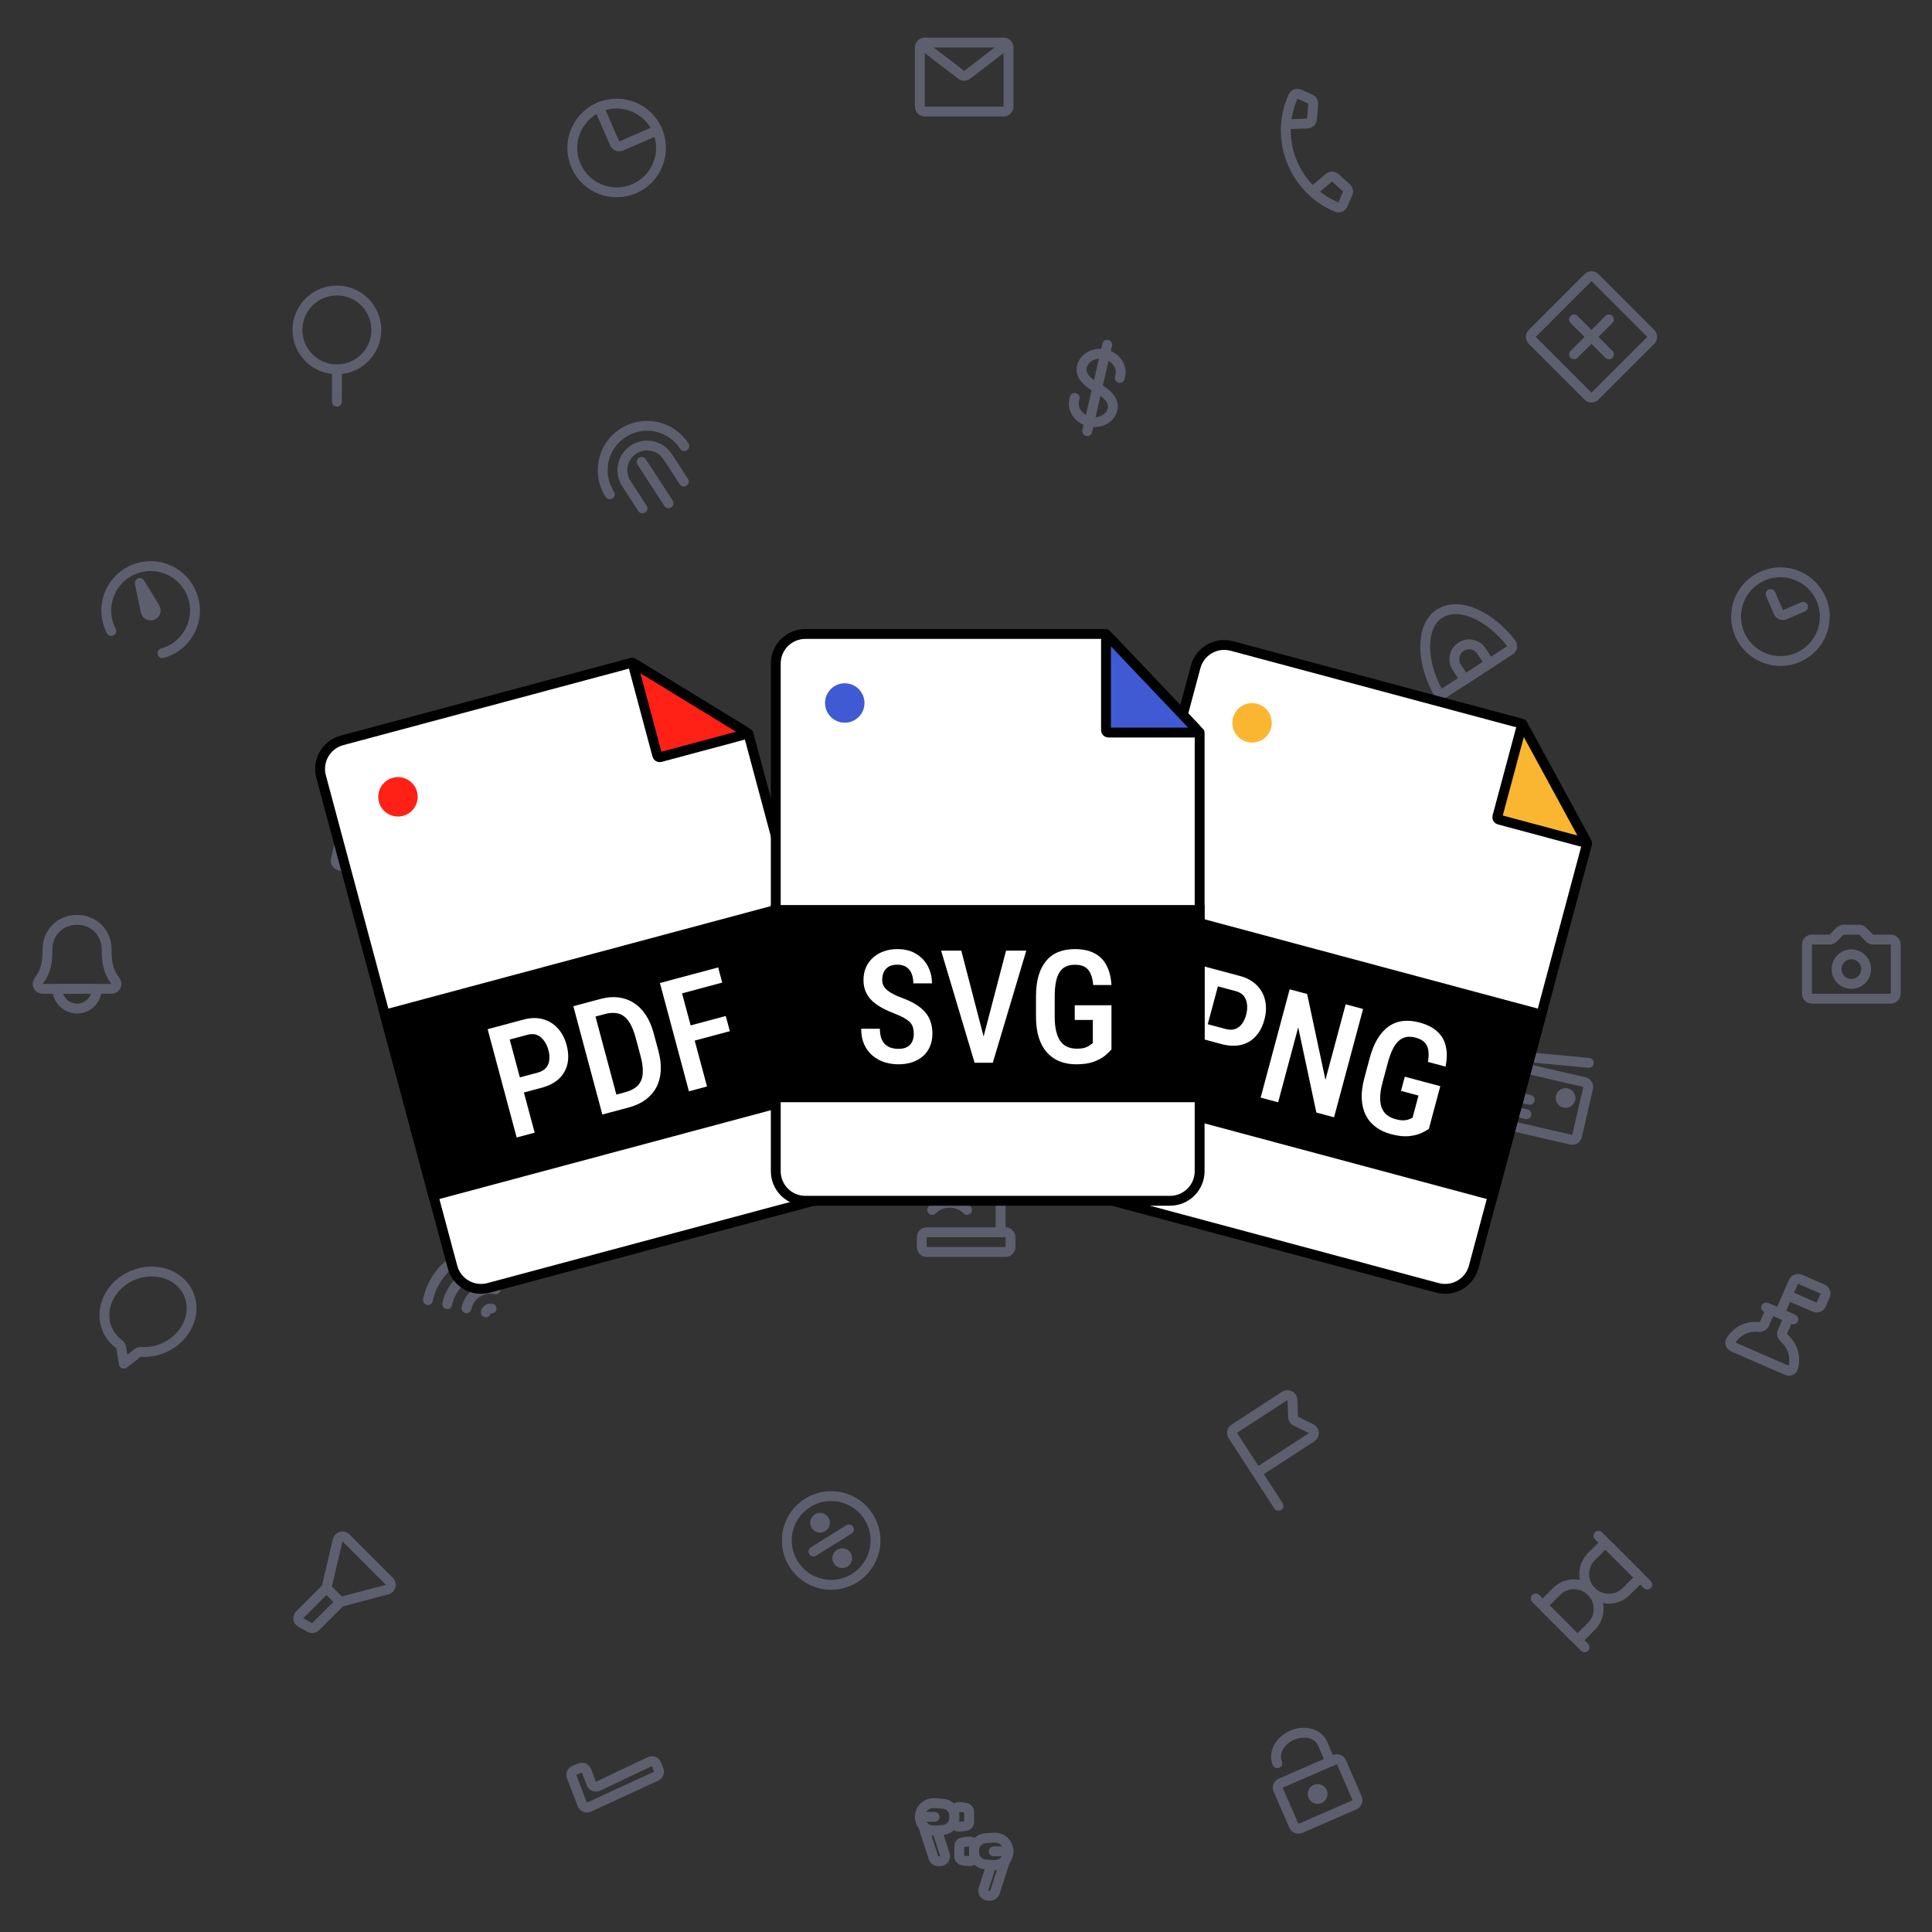 <svg width="392" height="392" viewBox="0 0 392 392" fill="none" xmlns="http://www.w3.org/2000/svg">
<rect x="0" y="0" width="392" height="392" fill="#333333" stroke="none"/>
<path d="M186.633 9.635C186.633 9.082 187.081 8.635 187.633 8.635L203.633 8.635C204.185 8.635 204.633 9.082 204.633 9.635V21.635C204.633 22.187 204.185 22.635 203.633 22.635H187.633C187.081 22.635 186.633 22.187 186.633 21.635V9.635Z" stroke="#5E5F6E" stroke-width="2" stroke-linecap="round"/>
<path d="M187.133 9.135L195.025 15.17C195.384 15.444 195.882 15.444 196.24 15.17L204.133 9.135" stroke="#5E5F6E" stroke-width="2" stroke-linecap="round"/>
<path d="M21.633 192.635C21.633 194.848 21.848 196.922 23.233 198.768L23.433 199.035C23.927 199.694 23.457 200.635 22.633 200.635H8.633C7.809 200.635 7.338 199.694 7.833 199.035L8.033 198.768C9.417 196.922 9.633 194.848 9.633 192.635C9.633 189.321 12.124 186.635 15.633 186.635C19.141 186.635 21.633 189.321 21.633 192.635Z" stroke="#5E5F6E" stroke-width="2" stroke-linecap="round"/>
<path d="M15.633 204.635C17.501 204.635 19.069 203.355 19.51 201.625C19.646 201.089 19.185 200.635 18.633 200.635H12.633C12.081 200.635 11.62 201.089 11.757 201.625C12.197 203.355 13.766 204.635 15.633 204.635Z" stroke="#5E5F6E" stroke-width="2" stroke-linecap="round"/>
<path d="M189.625 371.421L189.696 372.418L189.625 371.421ZM187.285 370.429L188.051 369.786C187.743 369.42 187.218 369.323 186.8 369.555C186.381 369.787 186.186 370.284 186.334 370.739L187.285 370.429ZM190.288 371.869L191.24 371.565L190.288 371.869ZM191.715 376.33L192.667 376.025L191.715 376.33ZM189.408 376.944L190.358 376.635L189.408 376.944ZM190.358 378.635H190.763V376.635H190.358V378.635ZM189.554 370.424C188.955 370.466 188.409 370.213 188.051 369.786L186.519 371.073C187.27 371.966 188.429 372.509 189.696 372.418L189.554 370.424ZM186.334 370.739L188.457 377.254L190.358 376.635L188.236 370.12L186.334 370.739ZM189.335 372.174L190.763 376.635L192.667 376.025L191.24 371.565L189.335 372.174ZM189.696 372.418C189.534 372.43 189.385 372.329 189.335 372.174L191.24 371.565C191.008 370.841 190.312 370.369 189.554 370.424L189.696 372.418ZM190.763 378.635C192.118 378.635 193.08 377.316 192.667 376.025L190.763 376.635L190.763 376.635V378.635ZM190.358 376.635H190.358L188.457 377.254C188.725 378.077 189.493 378.635 190.358 378.635V376.635Z" fill="#5E5F6E"/>
<path d="M201.64 378.421L201.569 379.419L201.64 378.421ZM203.98 377.43L204.931 377.739C205.079 377.284 204.884 376.788 204.465 376.555C204.047 376.323 203.522 376.42 203.214 376.787L203.98 377.43ZM200.978 378.87L200.025 378.565L200.978 378.87ZM199.55 383.33L200.503 383.635L199.55 383.33ZM201.858 383.945L200.907 383.635L201.858 383.945ZM200.907 383.635H200.503V385.635H200.907V383.635ZM201.569 379.419C202.837 379.509 203.995 378.967 204.746 378.073L203.214 376.787C202.856 377.213 202.31 377.466 201.712 377.424L201.569 379.419ZM203.029 377.12L200.907 383.635L202.808 384.254L204.931 377.739L203.029 377.12ZM200.025 378.565L198.598 383.025L200.503 383.635L201.93 379.174L200.025 378.565ZM201.712 377.424C200.954 377.37 200.257 377.841 200.025 378.565L201.93 379.174C201.88 379.329 201.731 379.43 201.569 379.419L201.712 377.424ZM200.503 383.635L200.503 383.635L198.598 383.025C198.185 384.316 199.148 385.635 200.503 385.635V383.635ZM200.907 385.635C201.773 385.635 202.54 385.078 202.808 384.254L200.907 383.635V385.635Z" fill="#5E5F6E"/>
<path d="M186.633 368.635C186.633 367.014 188.008 365.733 189.625 365.849L191.311 365.969C192.619 366.062 193.633 367.151 193.633 368.463V368.807C193.633 370.119 192.619 371.207 191.311 371.301L189.625 371.421C188.008 371.537 186.633 370.256 186.633 368.635Z" stroke="#5E5F6E" stroke-width="2" stroke-linecap="round"/>
<path d="M204.633 375.635C204.633 374.014 203.257 372.733 201.64 372.849L199.955 372.969C198.646 373.062 197.633 374.151 197.633 375.463V375.807C197.633 377.119 198.646 378.207 199.955 378.301L201.64 378.421C203.257 378.537 204.633 377.256 204.633 375.635Z" stroke="#5E5F6E" stroke-width="2" stroke-linecap="round"/>
<path d="M193.633 369.853V367.416C193.633 366.968 194.081 366.6 194.632 366.637C195.053 366.666 195.468 366.711 195.876 366.774C196.325 366.843 196.633 367.17 196.633 367.541V369.729C196.633 370.099 196.325 370.427 195.876 370.495C195.468 370.558 195.053 370.604 194.632 370.632C194.081 370.669 193.633 370.302 193.633 369.853Z" stroke="#5E5F6E" stroke-width="2" stroke-linecap="round"/>
<path d="M197.633 376.853V374.416C197.633 373.968 197.184 373.6 196.634 373.637C196.212 373.666 195.797 373.711 195.389 373.774C194.941 373.843 194.633 374.17 194.633 374.541V376.729C194.633 377.099 194.941 377.427 195.389 377.495C195.797 377.558 196.212 377.604 196.634 377.632C197.184 377.669 197.633 377.302 197.633 376.853Z" stroke="#5E5F6E" stroke-width="2" stroke-linecap="round"/>
<path d="M189.633 368.635L187.633 368.635" stroke="#5E5F6E" stroke-width="2" stroke-linecap="round"/>
<path d="M201.633 375.635L203.633 375.635" stroke="#5E5F6E" stroke-width="2" stroke-linecap="round"/>
<path d="M366.633 191.635C366.633 191.082 367.081 190.635 367.633 190.635H371.219C371.484 190.635 371.738 190.529 371.926 190.342L373.34 188.928C373.527 188.74 373.782 188.635 374.047 188.635H377.219C377.484 188.635 377.738 188.74 377.926 188.928L379.34 190.342C379.527 190.529 379.782 190.635 380.047 190.635H383.633C384.185 190.635 384.633 191.082 384.633 191.635V201.635C384.633 202.187 384.185 202.635 383.633 202.635H367.633C367.081 202.635 366.633 202.187 366.633 201.635V191.635Z" stroke="#5E5F6E" stroke-width="2" stroke-linecap="round"/>
<path d="M378.633 196.635C378.633 198.292 377.29 199.635 375.633 199.635C373.976 199.635 372.633 198.292 372.633 196.635C372.633 194.978 373.976 193.635 375.633 193.635C377.29 193.635 378.633 194.978 378.633 196.635Z" stroke="#5E5F6E" stroke-width="2" stroke-linecap="round"/>
<path d="M322.205 56.334C322.596 55.944 323.229 55.944 323.619 56.334L334.933 67.648C335.323 68.039 335.323 68.672 334.933 69.062L323.619 80.376C323.229 80.767 322.596 80.767 322.205 80.376L310.891 69.062C310.501 68.672 310.501 68.039 310.891 67.648L322.205 56.334Z" stroke="#5E5F6E" stroke-width="2" stroke-linecap="round"/>
<path d="M326.447 64.82L319.376 71.891" stroke="#5E5F6E" stroke-width="2" stroke-linecap="round"/>
<path d="M326.448 71.891L319.377 64.82" stroke="#5E5F6E" stroke-width="2" stroke-linecap="round"/>
<g clip-path="url(#clip0_7224_14265)">
<path d="M69.06 325.035L78.559 322.517C79.305 322.319 79.555 321.388 79.01 320.843L70.195 312.027C69.641 311.473 68.693 311.743 68.514 312.506L66.298 321.931C66.255 322.112 66.163 322.277 66.031 322.409L60.811 327.628C60.34 328.099 60.453 328.891 61.037 329.212L62.864 330.214C63.253 330.427 63.737 330.358 64.052 330.044L69.06 325.035ZM69.06 325.035L69.061 325.036" stroke="#5E5F6E" stroke-width="2" stroke-linecap="round"/>
<path d="M66.232 322.207L69.061 325.035" stroke="#5E5F6E" stroke-width="2" stroke-linecap="round"/>
</g>
<path d="M68.373 74.941C70.414 74.936 72.453 74.155 74.01 72.598C77.135 69.474 77.135 64.409 74.01 61.284C70.886 58.16 65.821 58.16 62.697 61.284C59.572 64.409 59.572 69.474 62.697 72.598C64.264 74.165 66.319 74.946 68.373 74.941ZM68.373 74.941L68.354 81.502" stroke="#5E5F6E" stroke-width="2" stroke-linecap="round"/>
<path d="M322.896 322.907C320.944 320.954 317.778 320.954 315.826 322.907M322.896 322.907C324.849 324.859 324.849 328.026 322.897 329.978M322.896 322.907C320.945 320.955 317.777 320.956 315.826 322.907M322.896 322.907C324.848 324.858 324.848 328.027 322.897 329.978M315.826 322.907L313.704 325.028C313.314 325.419 313.314 326.052 313.704 326.443L319.361 332.1C319.752 332.49 320.385 332.49 320.776 332.1L322.897 329.978" stroke="#5E5F6E" stroke-width="2" stroke-linecap="round"/>
<path d="M329.968 322.907C328.016 324.86 324.85 324.86 322.897 322.907M329.968 322.907L332.09 320.786C332.48 320.395 332.48 319.762 332.09 319.372L326.433 313.715C326.042 313.324 325.409 313.324 325.018 313.715L322.897 315.836M329.968 322.907C328.017 324.859 324.849 324.859 322.897 322.907M322.897 322.907C320.945 320.954 320.945 317.789 322.897 315.836M322.897 322.907C320.946 320.955 320.946 317.788 322.897 315.836" stroke="#5E5F6E" stroke-width="2" stroke-linecap="round"/>
<path d="M311.599 324.328L321.498 334.228" stroke="#5E5F6E" stroke-width="2" stroke-linecap="round"/>
<path d="M324.326 311.6L334.226 321.5" stroke="#5E5F6E" stroke-width="2" stroke-linecap="round"/>
<path d="M351.652 273.287L362.577 278.038C363.1 278.265 363.715 278.01 363.848 277.456C364.406 275.134 363.727 273.042 361.965 271.462C361.617 271.15 361.476 270.654 361.662 270.226L362.939 267.29L359.271 265.695L358.001 268.615C357.812 269.051 357.342 269.285 356.869 269.238C354.528 269.003 352.517 269.976 351.21 271.966C350.898 272.441 351.131 273.061 351.652 273.287Z" stroke="#5E5F6E" stroke-width="2" stroke-linecap="round"/>
<path d="M363.098 261.907L361.104 266.493" stroke="#5E5F6E" stroke-width="2" stroke-linecap="round"/>
<path d="M363.895 260.073C364.115 259.567 364.705 259.335 365.211 259.555L369.796 261.549C370.303 261.769 370.535 262.358 370.315 262.865L369.517 264.699C369.297 265.205 368.708 265.437 368.201 265.217L363.616 263.223C363.11 263.003 362.877 262.414 363.098 261.907L363.895 260.073Z" stroke="#5E5F6E" stroke-width="2" stroke-linecap="round"/>
<path d="M363.855 267.689L358.353 265.297" stroke="#5E5F6E" stroke-width="2" stroke-linecap="round"/>
<path d="M118.148 366.115L115.986 360.479C115.79 359.969 116.039 359.398 116.544 359.193L117.689 358.731C118.207 358.521 118.797 358.777 118.997 359.3L119.984 361.871C120.192 362.415 120.82 362.666 121.346 362.417L131.85 357.434C132.377 357.184 133.004 357.436 133.213 357.979L133.649 359.117C133.838 359.609 133.612 360.163 133.134 360.383L119.5 366.665C118.975 366.907 118.355 366.655 118.148 366.115Z" stroke="#5E5F6E" stroke-width="2" stroke-linecap="round"/>
<path d="M260.933 25.231C261.07 23.396 261.513 21.552 262.288 19.769C262.315 19.708 262.342 19.646 262.369 19.585C262.586 19.103 263.156 18.904 263.639 19.117L265.861 20.098C266.25 20.27 266.488 20.67 266.454 21.095L266.204 24.147C266.163 24.651 265.751 25.045 265.246 25.065L260.933 25.231ZM260.933 25.231C260.558 30.335 262.543 35.392 266.303 38.87M266.303 38.87L269.624 36.065C270.006 35.743 270.566 35.752 270.938 36.085L273.194 38.111C273.515 38.398 273.615 38.859 273.443 39.254L272.459 41.514C272.249 41.997 271.699 42.236 271.214 42.032C271.156 42.007 271.098 41.983 271.041 41.958C269.249 41.178 267.66 40.126 266.303 38.87Z" stroke="#5E5F6E" stroke-width="2" stroke-linecap="round"/>
<path d="M32.959 132.536C35.487 131.836 37.688 130.042 38.816 127.45C40.798 122.891 38.709 117.589 34.151 115.607C29.593 113.625 24.291 115.714 22.309 120.272C21.181 122.865 21.371 125.698 22.583 128.025" stroke="#5E5F6E" stroke-width="2" stroke-linecap="round"/>
<path d="M29.633 124.228C29.835 124.742 30.416 124.994 30.93 124.792C31.444 124.589 31.696 124.009 31.494 123.495C31.291 122.981 28.364 118.279 28.364 118.279C28.364 118.279 29.43 123.714 29.633 124.228Z" stroke="#5E5F6E" stroke-width="2" stroke-linecap="round" stroke-linejoin="round"/>
<path d="M29.645 123.462C29.425 123.969 29.657 124.558 30.163 124.778C30.67 124.998 31.259 124.766 31.479 124.26C31.7 123.753 31.468 123.164 30.961 122.944C30.454 122.724 29.865 122.956 29.645 123.462Z" stroke="#5E5F6E" stroke-width="2" stroke-linecap="round"/>
<path d="M259.333 363.121C259.113 362.615 259.345 362.026 259.852 361.805L270.856 357.02C271.363 356.8 271.952 357.032 272.172 357.539L275.362 364.875C275.582 365.382 275.35 365.971 274.844 366.191L263.839 370.976C263.333 371.196 262.744 370.964 262.523 370.458L259.333 363.121Z" stroke="#5E5F6E" stroke-width="2" stroke-linecap="round"/>
<path d="M268.264 363.6C268.484 364.106 268.252 364.695 267.746 364.915C267.239 365.136 266.65 364.904 266.43 364.397C266.21 363.891 266.442 363.301 266.948 363.081C267.455 362.861 268.044 363.093 268.264 363.6Z" stroke="#5E5F6E" stroke-width="2" stroke-linecap="round"/>
<path d="M259.173 357.739C258.292 355.713 259.631 353.178 262.163 352.077C264.696 350.975 267.463 351.725 268.344 353.751L269.939 357.419" stroke="#5E5F6E" stroke-width="2" stroke-linecap="round"/>
<circle cx="125.118" cy="30.023" r="9" transform="rotate(-23.5 125.118 30.023)" stroke="#5E5F6E" stroke-width="2"/>
<path d="M121.529 21.769L124.719 29.105C124.94 29.612 125.529 29.844 126.035 29.624L133.372 26.434" stroke="#5E5F6E" stroke-width="2" stroke-linecap="round"/>
<path d="M33.212 273.488C37.77 271.506 40.037 266.615 38.275 262.563C36.513 258.511 31.39 256.833 26.832 258.815C22.273 260.797 20.006 265.688 21.768 269.74C22.295 270.951 23.121 271.95 24.143 272.702C24.37 272.869 24.532 273.112 24.577 273.389L25.114 276.682L27.918 274.512C28.124 274.353 28.382 274.282 28.641 274.3C30.132 274.399 31.703 274.144 33.212 273.488Z" stroke="#5E5F6E" stroke-width="2" stroke-linecap="round" stroke-linejoin="round"/>
<path fill-rule="evenodd" clip-rule="evenodd" d="M357.658 116.865C353.1 118.847 351.011 124.149 352.993 128.707C354.975 133.265 360.277 135.354 364.835 133.372C369.394 131.39 371.482 126.088 369.5 121.529C367.518 116.971 362.216 114.883 357.658 116.865Z" stroke="#5E5F6E" stroke-width="2" stroke-linecap="round"/>
<path d="M359.253 120.533L360.848 124.201C361.068 124.708 361.657 124.94 362.164 124.719L365.832 123.124" stroke="#5E5F6E" stroke-width="2" stroke-linecap="round"/>
<path d="M250.135 291.267C249.835 290.804 249.966 290.185 250.429 289.884L260.689 283.221C261.341 282.798 262.206 283.248 262.233 284.025L262.355 287.487C262.368 287.857 262.584 288.189 262.916 288.351L266.029 289.871C266.728 290.212 266.787 291.185 266.135 291.608L255.876 298.271C255.413 298.571 254.793 298.44 254.493 297.977L250.135 291.267Z" stroke="#5E5F6E" stroke-width="2" stroke-linecap="round"/>
<path d="M259.395 305.525L254.493 297.977" stroke="#5E5F6E" stroke-width="2" stroke-linecap="round"/>
<path d="M130.359 103.154L127.091 98.122C125.587 95.806 126.246 92.71 128.562 91.206C130.877 89.702 133.974 90.36 135.478 92.676L138.746 97.708" stroke="#5E5F6E" stroke-width="2" stroke-linecap="round"/>
<path d="M130.195 93.722L135.642 102.109" stroke="#5E5F6E" stroke-width="2" stroke-linecap="round"/>
<path d="M123.737 100.301C121.03 96.132 122.214 90.558 126.383 87.851C130.552 85.144 136.126 86.329 138.833 90.498" stroke="#5E5F6E" stroke-width="2" stroke-linecap="round"/>
<path d="M292.087 124.512C288.316 126.902 288.223 133.928 291.662 140.251C291.932 140.747 292.569 140.892 293.043 140.585L306.379 131.924C306.857 131.613 306.981 130.965 306.63 130.516C302.267 124.93 296.078 121.983 292.087 124.512Z" stroke="#5E5F6E" stroke-width="2" stroke-linecap="round"/>
<path d="M296.452 131.222C295.065 132.122 294.662 133.985 295.562 135.372L297.197 137.888L302.227 134.621L300.593 132.102C299.693 130.715 297.838 130.321 296.452 131.222Z" stroke="#5E5F6E" stroke-width="2" stroke-linecap="round"/>
<path d="M90.732 264.614C91.765 259.752 96.544 256.648 101.406 257.681" stroke="#5E5F6E" stroke-width="2" stroke-linecap="round"/>
<path d="M86.82 263.782C88.313 256.759 95.216 252.276 102.239 253.769" stroke="#5E5F6E" stroke-width="2" stroke-linecap="round"/>
<path d="M94.644 265.445C95.218 262.744 97.874 261.02 100.575 261.594" stroke="#5E5F6E" stroke-width="2" stroke-linecap="round"/>
<path d="M98.557 266.278C98.672 265.737 99.203 265.393 99.743 265.507" stroke="#5E5F6E" stroke-width="2" stroke-linecap="round"/>
<path d="M177.409 314.583C176.29 319.427 171.458 322.446 166.615 321.328C161.772 320.21 158.752 315.377 159.87 310.534C160.988 305.691 165.821 302.671 170.664 303.789C175.507 304.908 178.527 309.74 177.409 314.583Z" stroke="#5E5F6E" stroke-width="2" stroke-linecap="round"/>
<path d="M165.042 314.807L172.238 310.311" stroke="#5E5F6E" stroke-width="2" stroke-linecap="round"/>
<path d="M167.365 309.186C167.241 309.724 166.704 310.059 166.166 309.935C165.628 309.811 165.292 309.274 165.417 308.736C165.541 308.198 166.078 307.862 166.616 307.986C167.154 308.111 167.49 308.648 167.365 309.186Z" stroke="#5E5F6E" stroke-width="2" stroke-linecap="round"/>
<path d="M171.862 316.382C171.738 316.92 171.201 317.255 170.663 317.131C170.125 317.007 169.789 316.47 169.914 315.932C170.038 315.394 170.575 315.058 171.113 315.182C171.651 315.307 171.987 315.844 171.862 316.382Z" stroke="#5E5F6E" stroke-width="2" stroke-linecap="round"/>
<g clip-path="url(#clip1_7224_14265)">
<path d="M304.69 216.707C304.814 216.169 305.351 215.834 305.889 215.958L321.479 219.557C322.017 219.681 322.353 220.218 322.229 220.756L319.979 230.5C319.855 231.038 319.318 231.374 318.78 231.249L303.19 227.65C302.652 227.526 302.316 226.989 302.441 226.451L304.69 216.707Z" stroke="#5E5F6E" stroke-width="2" stroke-linecap="round"/>
<path d="M316.682 222.555C316.558 223.093 316.894 223.63 317.432 223.754C317.97 223.878 318.507 223.543 318.631 223.004C318.755 222.466 318.42 221.929 317.882 221.805C317.343 221.681 316.807 222.016 316.682 222.555Z" stroke="#5E5F6E" stroke-width="2" stroke-linecap="round"/>
<path d="M322.379 215.659L308.185 214.316C307.686 214.269 307.23 214.599 307.117 215.087L306.864 216.183" stroke="#5E5F6E" stroke-width="2" stroke-linecap="round"/>
<path d="M305.813 225.177L309.711 226.077" stroke="#5E5F6E" stroke-width="2" stroke-linecap="round"/>
<path d="M306.488 222.254L310.386 223.154" stroke="#5E5F6E" stroke-width="2" stroke-linecap="round"/>
</g>
<path d="M224.652 69.941L220.603 87.48" stroke="#5E5F6E" stroke-width="2" stroke-linecap="round"/>
<path d="M218.055 80.734L217.943 81.221C217.508 83.104 218.9 85.034 221.053 85.531C223.205 86.028 225.303 84.904 225.738 83.02C226.172 81.137 224.352 79.676 222.628 78.71C220.81 77.692 219.083 76.284 219.517 74.4C219.952 72.517 222.05 71.393 224.202 71.89C226.355 72.387 227.747 74.316 227.312 76.2L227.2 76.687" stroke="#5E5F6E" stroke-width="2" stroke-linecap="round"/>
<path d="M71.74 158.821C71.864 158.283 72.401 157.948 72.939 158.072L88.529 161.671C89.067 161.795 89.403 162.332 89.279 162.871L85.679 178.46C85.555 178.999 85.018 179.334 84.48 179.21L68.89 175.611C68.352 175.486 68.016 174.949 68.141 174.411L71.74 158.821Z" stroke="#5E5F6E" stroke-width="2" stroke-linecap="round"/>
<path d="M82.608 169.541L77.661 164.293L75.862 172.088L82.608 169.541Z" stroke="#5E5F6E" stroke-width="2" stroke-linecap="round" stroke-linejoin="round"/>
<path d="M187.025 251.027C187.025 250.475 187.473 250.027 188.025 250.027L204.025 250.027C204.578 250.027 205.025 250.475 205.025 251.027L205.025 253.027C205.025 253.58 204.578 254.027 204.025 254.027L188.025 254.027C187.473 254.027 187.025 253.58 187.025 253.027L187.025 251.027Z" stroke="#5E5F6E" stroke-width="2" stroke-linecap="round"/>
<path d="M198.339 242.37C196.839 240.87 194.804 240.027 192.682 240.027C190.561 240.027 188.526 240.87 187.025 242.37" stroke="#5E5F6E" stroke-width="2" stroke-linecap="round"/>
<path d="M203.025 250.027L203.025 240.027" stroke="#5E5F6E" stroke-width="2" stroke-linecap="round"/>
<path d="M196.218 245.492C195.28 244.554 194.008 244.027 192.682 244.027C191.356 244.027 190.084 244.554 189.146 245.492" stroke="#5E5F6E" stroke-width="2" stroke-linecap="round"/>
<path fill-rule="evenodd" clip-rule="evenodd" d="M65.151 157.57C64.293 154.369 66.192 151.079 69.393 150.221L128.315 134.434L151.845 148.834L174.88 234.801C175.738 238.002 173.838 241.292 170.638 242.15L99.157 261.303C95.957 262.161 92.667 260.261 91.809 257.06L65.151 157.57Z" fill="white" stroke="black" stroke-width="2" stroke-linejoin="round"/>
<rect x="76.867" y="205.159" width="88" height="40" transform="rotate(-15 76.867 205.159)" fill="black"/>
<path d="M109.906 220.701L105.272 221.942L104.452 218.878L109.085 217.637C109.84 217.435 110.405 217.11 110.782 216.664C111.168 216.216 111.392 215.681 111.452 215.061C111.523 214.439 111.462 213.77 111.271 213.056C111.087 212.371 110.804 211.757 110.421 211.213C110.048 210.666 109.58 210.268 109.017 210.02C108.455 209.771 107.791 209.75 107.027 209.955L103.419 210.921L108.483 229.817L104.83 230.796L98.942 208.821L106.202 206.876C107.65 206.487 108.969 206.458 110.157 206.786C111.345 207.115 112.352 207.735 113.179 208.646C114.002 209.547 114.596 210.676 114.96 212.035C115.34 213.453 115.395 214.744 115.124 215.905C114.853 217.067 114.278 218.062 113.4 218.891C112.52 219.709 111.355 220.312 109.906 220.701ZM127.605 224.693L123.786 225.716L122.996 222.644L126.784 221.629C127.961 221.314 128.844 220.846 129.432 220.224C130.018 219.593 130.346 218.782 130.415 217.793C130.484 216.804 130.33 215.605 129.953 214.197L128.994 210.62C128.703 209.533 128.364 208.632 127.978 207.916C127.6 207.187 127.159 206.631 126.658 206.247C126.163 205.851 125.588 205.617 124.933 205.545C124.274 205.462 123.528 205.533 122.693 205.757L118.648 206.841L117.823 203.762L121.868 202.678C123.125 202.341 124.316 202.238 125.44 202.368C126.564 202.498 127.594 202.858 128.529 203.449C129.471 204.027 130.292 204.837 130.991 205.879C131.691 206.921 132.24 208.186 132.639 209.675L133.59 213.222C133.989 214.711 134.146 216.082 134.061 217.334C133.973 218.576 133.667 219.688 133.143 220.67C132.616 221.641 131.888 222.467 130.96 223.147C130.031 223.827 128.913 224.343 127.605 224.693ZM119.996 203.179L125.884 225.154L122.217 226.137L116.329 204.162L119.996 203.179ZM137.564 198.472L143.452 220.447L139.785 221.43L133.896 199.455L137.564 198.472ZM147.256 206.147L148.081 209.226L140.112 211.361L139.287 208.282L147.256 206.147ZM145.714 196.288L146.539 199.367L137.544 201.778L136.719 198.699L145.714 196.288Z" fill="white"/>
<path fill-rule="evenodd" clip-rule="evenodd" d="M128.639 135.643C128.522 135.207 128.997 134.851 129.383 135.087L150.852 148.226C151.226 148.455 151.144 149.022 150.72 149.136L133.974 153.623C133.707 153.694 133.433 153.536 133.361 153.269L128.639 135.643Z" fill="#FF2116" stroke="black" stroke-width="2" stroke-linejoin="round"/>
<circle cx="80.745" cy="161.674" r="4" transform="rotate(-15 80.745 161.674)" fill="#FF2116"/>
<path fill-rule="evenodd" clip-rule="evenodd" d="M242.593 135.311C243.45 132.11 246.74 130.211 249.941 131.069L308.863 146.857L322.04 171.093L299.006 257.06C298.148 260.261 294.858 262.161 291.657 261.303L220.177 242.15C216.976 241.292 215.077 238.002 215.934 234.802L242.593 135.311Z" fill="white" stroke="black" stroke-width="2" stroke-linejoin="round"/>
<rect x="228.946" y="182.383" width="88" height="40" transform="rotate(15 228.946 182.383)" fill="black"/>
<path d="M247.84 211.84L243.206 210.598L244.027 207.534L248.661 208.776C249.415 208.978 250.067 208.98 250.616 208.782C251.175 208.587 251.636 208.236 251.998 207.729C252.371 207.225 252.653 206.616 252.844 205.901C253.027 205.217 253.089 204.543 253.03 203.88C252.98 203.22 252.774 202.642 252.411 202.146C252.048 201.649 251.484 201.299 250.719 201.094L247.112 200.127L242.049 219.023L238.396 218.044L244.284 196.07L251.544 198.015C252.993 198.403 254.15 199.037 255.014 199.915C255.879 200.794 256.441 201.834 256.701 203.036C256.964 204.228 256.914 205.504 256.55 206.862C256.17 208.281 255.572 209.425 254.756 210.296C253.94 211.167 252.945 211.741 251.771 212.02C250.599 212.288 249.288 212.228 247.84 211.84ZM276.567 204.72L270.679 226.695L267.087 225.732L263.406 208.44L259.33 223.654L255.783 222.703L261.671 200.728L265.218 201.679L268.931 219.093L273.036 203.774L276.567 204.72ZM292.234 220.387L289.913 229.05C289.552 229.309 289.033 229.596 288.356 229.91C287.691 230.218 286.849 230.423 285.829 230.527C284.821 230.624 283.618 230.485 282.22 230.11C281.042 229.795 280.017 229.315 279.144 228.672C278.28 228.03 277.605 227.229 277.118 226.269C276.632 225.308 276.357 224.199 276.295 222.942C276.235 221.675 276.419 220.247 276.845 218.657L277.892 214.748C278.313 213.179 278.845 211.855 279.49 210.776C280.145 209.701 280.903 208.863 281.765 208.264C282.629 207.654 283.579 207.289 284.614 207.167C285.653 207.036 286.78 207.133 287.998 207.459C289.537 207.872 290.747 208.487 291.628 209.305C292.522 210.116 293.098 211.123 293.359 212.325C293.632 213.52 293.611 214.884 293.297 216.417L289.721 215.459C289.888 214.512 289.913 213.715 289.795 213.068C289.69 212.415 289.428 211.881 289.011 211.467C288.593 211.053 287.997 210.743 287.222 210.535C286.518 210.346 285.882 210.305 285.314 210.412C284.746 210.519 284.233 210.785 283.773 211.212C283.316 211.629 282.907 212.21 282.546 212.954C282.185 213.699 281.859 214.614 281.568 215.701L280.512 219.64C280.216 220.747 280.056 221.723 280.035 222.569C280.013 223.415 280.114 224.143 280.339 224.754C280.576 225.356 280.934 225.851 281.413 226.239C281.894 226.616 282.482 226.897 283.176 227.083C283.861 227.266 284.423 227.342 284.863 227.309C285.303 227.276 285.657 227.203 285.924 227.091C286.204 226.972 286.428 226.881 286.596 226.818L287.809 222.291L284.262 221.34L285.035 218.458L292.234 220.387Z" fill="white"/>
<path fill-rule="evenodd" clip-rule="evenodd" d="M308.538 148.066C308.655 147.63 309.245 147.56 309.46 147.957L321.484 170.07C321.694 170.456 321.34 170.905 320.915 170.792L304.169 166.304C303.902 166.233 303.744 165.959 303.815 165.692L308.538 148.066Z" fill="#FBB631" stroke="black" stroke-width="2" stroke-linejoin="round"/>
<circle cx="254.044" cy="146.662" r="4" transform="rotate(15 254.044 146.662)" fill="#FBB631"/>
<path fill-rule="evenodd" clip-rule="evenodd" d="M157.402 134.635C157.402 131.321 160.089 128.635 163.402 128.635H224.402L243.404 148.635V237.635C243.404 240.948 240.718 243.635 237.404 243.635H163.402C160.089 243.635 157.402 240.948 157.402 237.635V134.635Z" fill="white" stroke="black" stroke-width="2" stroke-linejoin="round"/>
<rect x="156.404" y="183.635" width="88" height="40" fill="black"/>
<path d="M185.404 209.76C185.404 209.291 185.352 208.874 185.248 208.51C185.154 208.135 184.972 207.796 184.701 207.494C184.43 207.192 184.045 206.895 183.545 206.604C183.055 206.312 182.42 206.015 181.639 205.713C180.743 205.369 179.904 204.994 179.123 204.588C178.352 204.171 177.67 203.702 177.076 203.182C176.493 202.65 176.035 202.031 175.701 201.322C175.368 200.614 175.201 199.791 175.201 198.854C175.201 197.926 175.363 197.083 175.686 196.322C176.019 195.551 176.488 194.89 177.092 194.338C177.706 193.775 178.436 193.343 179.279 193.041C180.123 192.729 181.055 192.572 182.076 192.572C183.545 192.572 184.8 192.885 185.842 193.51C186.894 194.135 187.696 194.973 188.248 196.025C188.811 197.077 189.092 198.244 189.092 199.525H185.311C185.311 198.786 185.196 198.13 184.967 197.557C184.738 196.984 184.383 196.536 183.904 196.213C183.425 195.89 182.805 195.729 182.045 195.729C181.347 195.729 180.769 195.864 180.311 196.135C179.863 196.406 179.529 196.775 179.311 197.244C179.102 197.713 178.998 198.249 178.998 198.854C178.998 199.27 179.087 199.65 179.264 199.994C179.441 200.327 179.696 200.635 180.029 200.916C180.363 201.197 180.769 201.463 181.248 201.713C181.727 201.963 182.279 202.202 182.904 202.432C183.967 202.817 184.894 203.244 185.686 203.713C186.477 204.182 187.128 204.708 187.639 205.291C188.16 205.864 188.545 206.515 188.795 207.244C189.055 207.973 189.186 208.801 189.186 209.729C189.186 210.666 189.024 211.52 188.701 212.291C188.389 213.051 187.93 213.702 187.326 214.244C186.722 214.786 185.993 215.208 185.139 215.51C184.285 215.801 183.326 215.947 182.264 215.947C181.285 215.947 180.342 215.801 179.436 215.51C178.54 215.218 177.738 214.775 177.029 214.182C176.321 213.577 175.758 212.822 175.342 211.916C174.936 211.01 174.732 209.947 174.732 208.729H178.529C178.529 209.458 178.618 210.083 178.795 210.604C178.972 211.114 179.227 211.536 179.561 211.869C179.904 212.192 180.305 212.432 180.764 212.588C181.232 212.734 181.753 212.807 182.326 212.807C183.035 212.807 183.613 212.682 184.061 212.432C184.519 212.171 184.857 211.812 185.076 211.354C185.295 210.895 185.404 210.364 185.404 209.76ZM199.279 211.416L204.123 192.885H208.232L201.436 215.635H198.623L199.279 211.416ZM195.045 192.885L199.857 211.416L200.561 215.635H197.748L190.951 192.885H195.045ZM225.514 203.963V212.932C225.232 213.275 224.805 213.687 224.232 214.166C223.67 214.635 222.91 215.051 221.951 215.416C221.003 215.77 219.805 215.947 218.357 215.947C217.139 215.947 216.024 215.749 215.014 215.354C214.014 214.958 213.154 214.359 212.436 213.557C211.717 212.755 211.165 211.755 210.779 210.557C210.394 209.348 210.201 207.921 210.201 206.275V202.229C210.201 200.604 210.373 199.187 210.717 197.979C211.071 196.77 211.587 195.765 212.264 194.963C212.941 194.15 213.764 193.551 214.732 193.166C215.701 192.77 216.816 192.572 218.076 192.572C219.67 192.572 220.998 192.854 222.061 193.416C223.133 193.968 223.951 194.791 224.514 195.885C225.087 196.968 225.42 198.291 225.514 199.854H221.811C221.727 198.895 221.545 198.119 221.264 197.525C220.993 196.921 220.602 196.473 220.092 196.182C219.581 195.89 218.925 195.744 218.123 195.744C217.394 195.744 216.769 195.869 216.248 196.119C215.727 196.369 215.3 196.76 214.967 197.291C214.633 197.812 214.389 198.479 214.232 199.291C214.076 200.104 213.998 201.072 213.998 202.197V206.275C213.998 207.421 214.097 208.406 214.295 209.229C214.493 210.051 214.779 210.729 215.154 211.26C215.54 211.781 216.014 212.166 216.576 212.416C217.139 212.656 217.779 212.775 218.498 212.775C219.206 212.775 219.769 212.702 220.186 212.557C220.602 212.411 220.925 212.249 221.154 212.072C221.394 211.885 221.587 211.739 221.732 211.635V206.947H218.061V203.963H225.514Z" fill="white"/>
<path fill-rule="evenodd" clip-rule="evenodd" d="M224.402 129.887C224.402 129.435 224.954 129.215 225.265 129.543L242.602 147.79C242.904 148.109 242.679 148.635 242.239 148.635H224.902C224.626 148.635 224.402 148.411 224.402 148.135V129.887Z" fill="#3F5AD3" stroke="black" stroke-width="2" stroke-linejoin="round"/>
<circle cx="171.402" cy="142.635" r="4" fill="#3F5AD3"/>
<defs>
<clipPath id="clip0_7224_14265">
<rect width="24" height="24" fill="white" transform="translate(68.353 305.943) rotate(45)"/>
</clipPath>
<clipPath id="clip1_7224_14265">
<rect width="24" height="24" fill="white" transform="translate(303.566 208.237) rotate(13)"/>
</clipPath>
</defs>
</svg>
